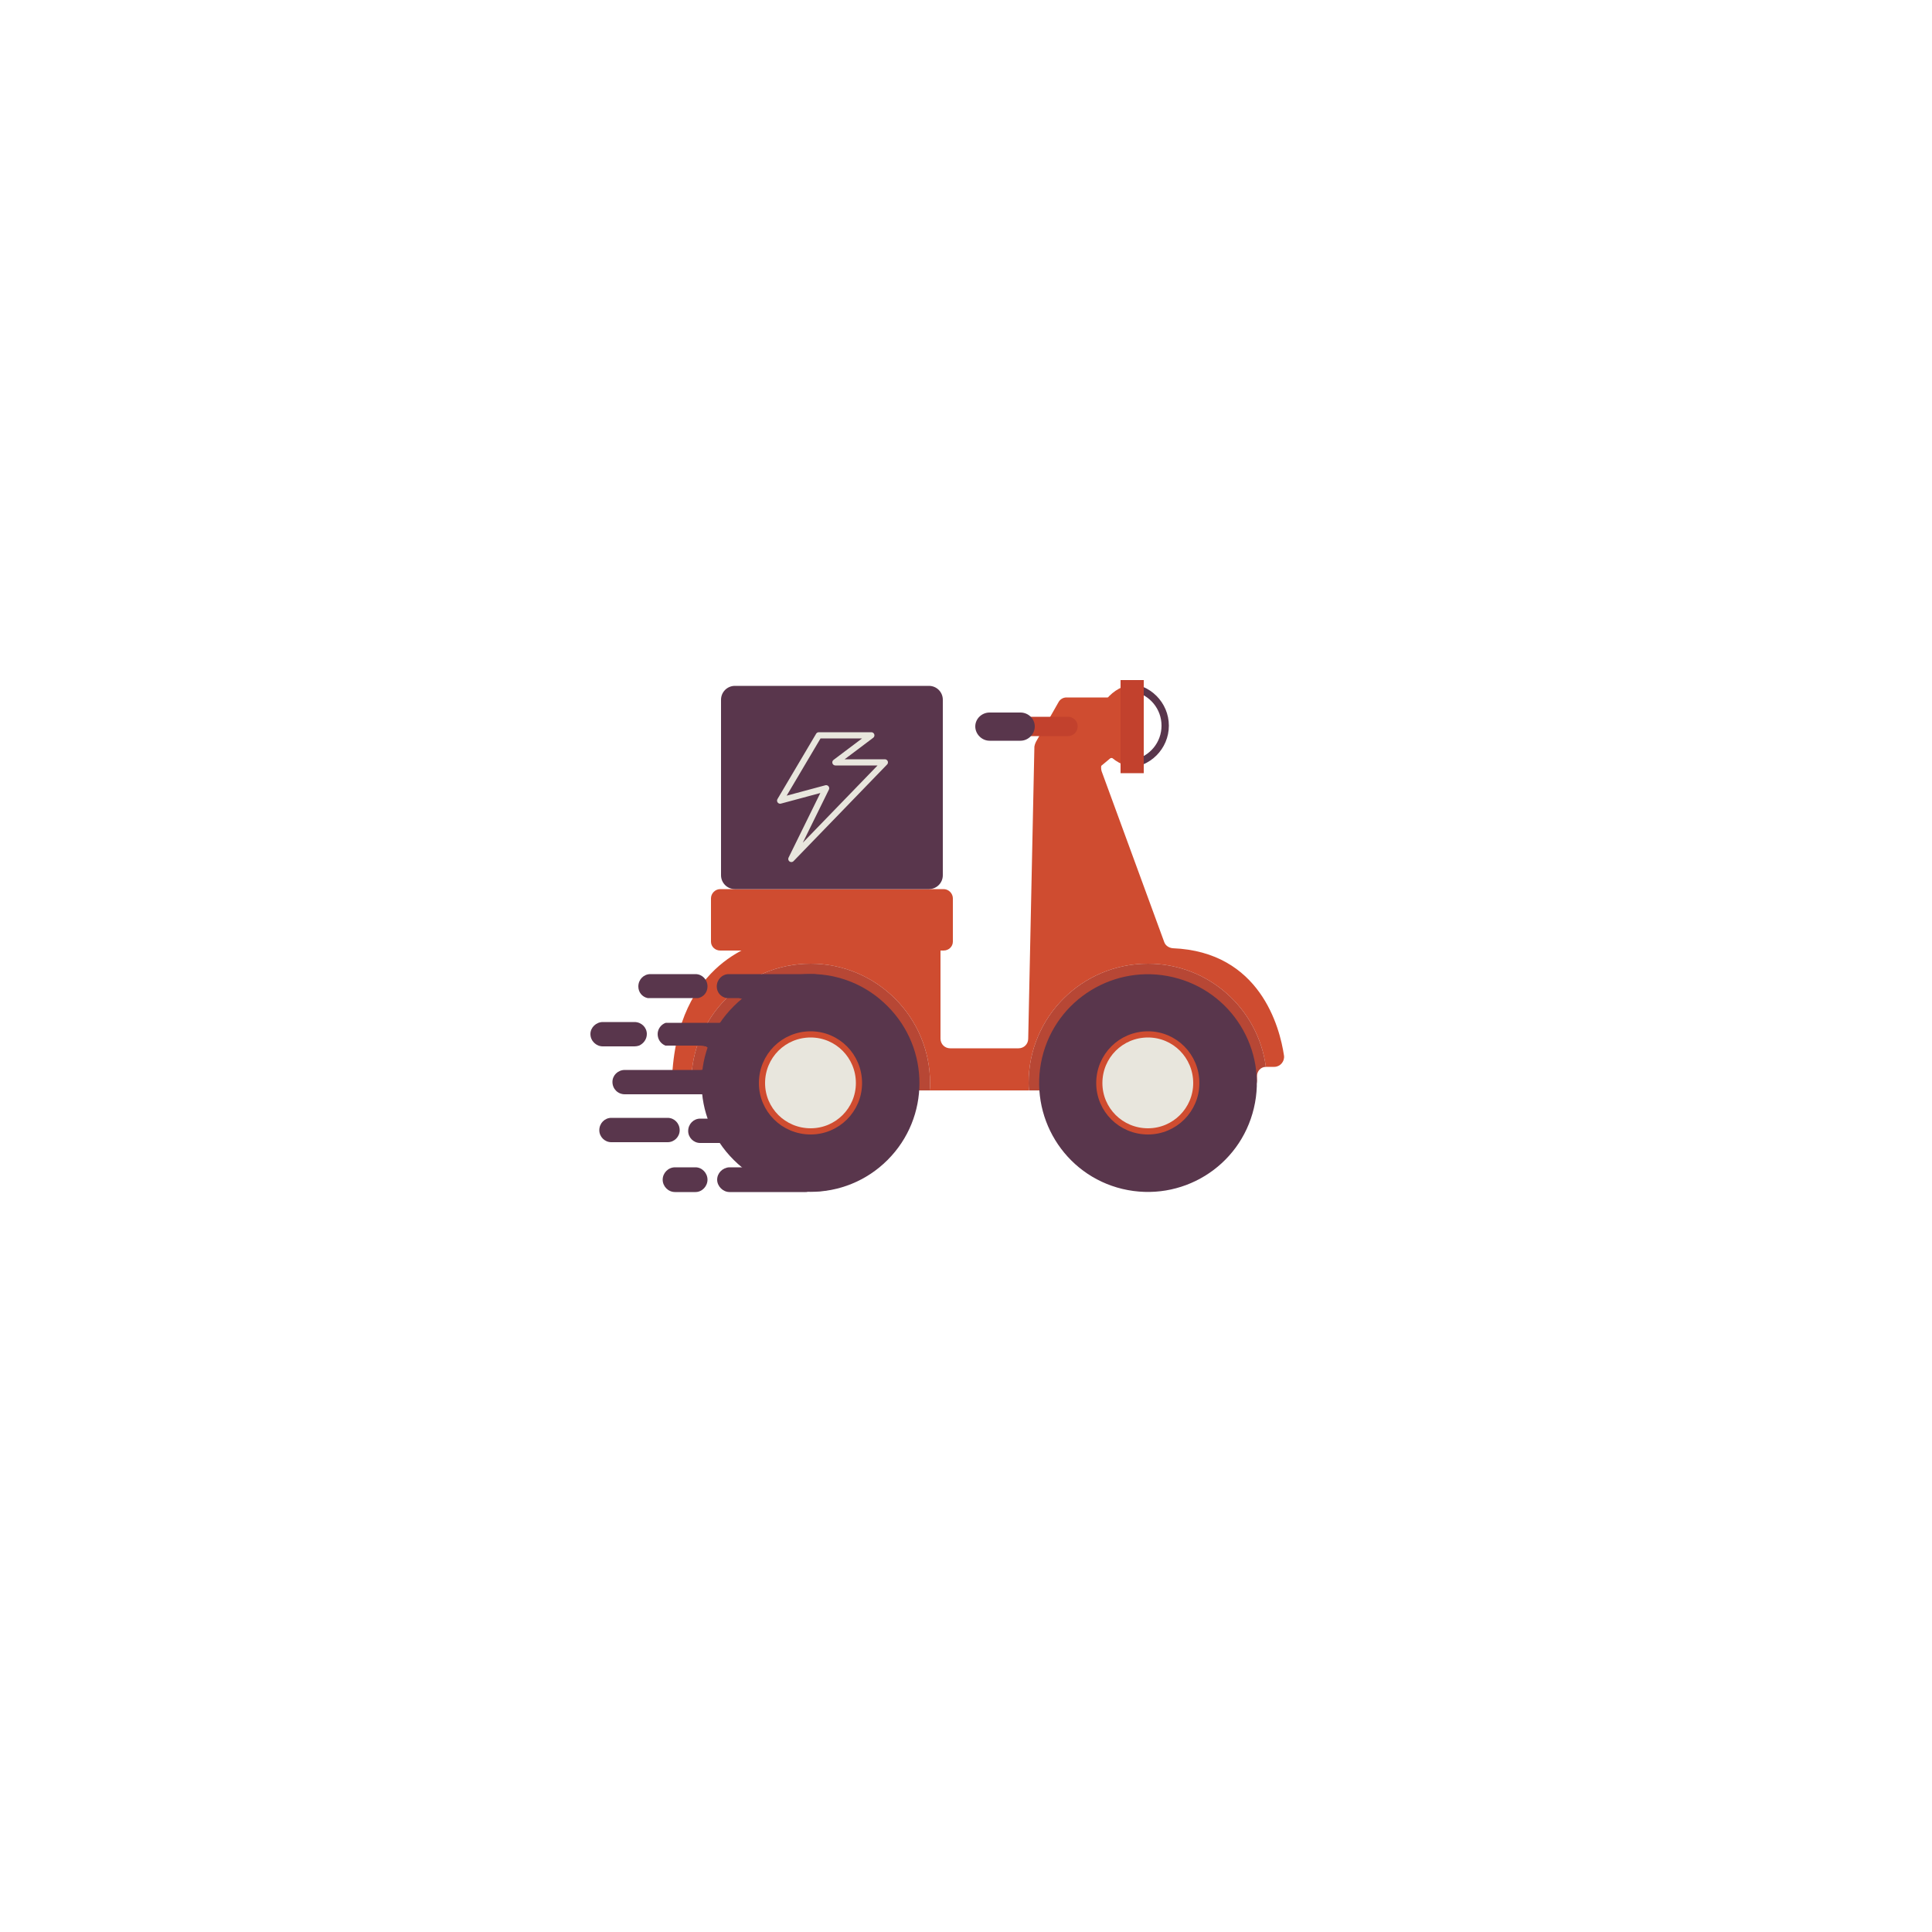 <svg version="1.2" xmlns="http://www.w3.org/2000/svg" viewBox="0 0 500 500" width="1000" height="1000">
	<title>2719787_383009-PCH7VX-156-svg</title>
	<style>
		.s0 { fill: #cf4c30 } 
		.s1 { fill: #59364c } 
		.s2 { opacity: .2;fill: #59364c } 
		.s3 { fill: none } 
		.s4 { fill: #e8e6dd;stroke: #cf4c30;stroke-linecap: round;stroke-linejoin: round;stroke-width: 1.6 } 
		.s5 { fill: #c2412d } 
		.s6 { fill: none;stroke: #e8e6dd;stroke-linecap: round;stroke-linejoin: round;stroke-width: 1.6 } 
	</style>
	<g id="BACKGROUND">
	</g>
	<g id="OBJECTS">
		<g id="Layer">
			<g id="Layer">
			</g>
			<g id="Layer">
			</g>
			<g id="Layer">
				<path id="Layer" class="s0" d="m243.4 246h0.8c1.3 0 2.4-1 2.4-2.3v-11.2c0-1.3-1.1-2.4-2.4-2.4h-57.8c-1.3 0-2.4 1.1-2.4 2.4v11.2c0 1.3 1.1 2.3 2.4 2.3z"/>
				<path id="Layer" class="s1" d="m244 226.5v-45.4c0-2-1.6-3.6-3.6-3.6h-50.2c-2 0-3.6 1.6-3.6 3.6v45.4c0 2 1.6 3.6 3.6 3.6h50.2c2 0 3.6-1.6 3.6-3.6z"/>
				<g id="Layer">
					<path id="Layer" class="s0" d="m332.3 273.2c-1.1-7.4-6.2-26.9-28.8-27.8-1-0.1-1.9-0.7-2.2-1.6l-16.2-44.2q-0.2-0.7-0.1-1.4l2.4-2c1.5 0 2.6-1.2 2.5-2.6l-0.5-10.7c0-1.3-1.1-2.4-2.4-2.4h-11c-0.9 0-1.7 0.5-2.1 1.3l-5.8 10.2q-0.3 0.6-0.4 1.2l-1.6 75.6c0 1.4-1.1 2.5-2.5 2.5h-17.7c-1.4 0-2.5-1.1-2.5-2.5v-23c0-1.4-1.1-2.5-2.5-2.5h-41.2q-0.2 0-0.4 0c-2.4 0.5-24.3 5.1-25.4 36.3-0.1 1.4 1 2.6 2.4 2.6h2.7q-0.1-1-0.1-1.9c0-17.1 13.8-30.9 30.9-30.9 17 0 30.9 13.8 30.9 30.9q0 0.9-0.1 1.9h25.7q-0.1-1-0.1-1.9c0-17.1 13.8-30.9 30.9-30.9 15.6 0 28.5 11.6 30.5 26.7q0.1 0 0.2 0h2c1.5 0 2.7-1.4 2.5-2.9z"/>
					<path id="Layer" class="s0" d="m209.8 249.4c-17.1 0-30.9 13.8-30.9 30.9q0 0.9 0.1 1.9h61.6q0.1-1 0.1-1.9c0-17.1-13.9-30.9-30.9-30.9z"/>
					<path id="Layer" class="s2" d="m209.8 249.4c-17.1 0-30.9 13.8-30.9 30.9q0 0.9 0.1 1.9h61.6q0.1-1 0.1-1.9c0-17.1-13.9-30.9-30.9-30.9z"/>
					<path id="Layer" class="s0" d="m297.1 249.4c-17.1 0-30.9 13.8-30.9 30.9q0 0.9 0.1 1.9h56.5c1.4 0 2.5-1.1 2.5-2.5v-1.2c0-1.3 1-2.4 2.3-2.4-2-15.1-14.9-26.7-30.5-26.7z"/>
					<path id="Layer" class="s2" d="m297.1 249.4c-17.1 0-30.9 13.8-30.9 30.9q0 0.9 0.1 1.9h56.5c1.4 0 2.5-1.1 2.5-2.5v-1.2c0-1.3 1-2.4 2.3-2.4-2-15.1-14.9-26.7-30.5-26.7z"/>
				</g>
				<g id="Layer">
					<g id="Layer">
						<path id="Layer" fill-rule="evenodd" class="s3" d="m181.4 283.2q0 0 0 0-0.1 0-0.1 0z"/>
						<path id="Layer" fill-rule="evenodd" class="s3" d="m182.8 270.9q0-0.1 0-0.1h-0.3q0.1 0 0.3 0.1z"/>
						<g id="Layer">
							<path id="Layer" class="s1" d="m211.3 252.2q-0.4-0.1-0.7-0.1h-1.3-20.7c-1.7 0-3.1 1.4-3.1 3.2 0 1.5 1 2.7 2.5 3h3q0.3 0 0.6 0.1 0 0 0.1 0c1.4 0.3 2.4 1.6 2.4 3.1 0 1.4-0.8 2.5-2 3q-0.5 0.2-1.1 0.2h-5.1-13.6c-1.2 0.4-2.1 1.6-2.1 2.9 0 1.4 0.8 2.5 2 3h9.1q0.6 0 1.2 0.2h0.3q0 0 0 0.1c1 0.5 1.7 1.6 1.7 2.8 0 1.7-1.4 3.1-3.1 3.2q0 0 0 0-0.1 0-0.1 0h-19.6c-1.8 0-3.2 1.4-3.2 3.1 0 1.8 1.4 3.2 3.2 3.2h13.3 6.3q0 0 0.1 0 0 0 0 0h3.2c1.7 0 3.1 1.4 3.1 3.2 0 1.7-1.4 3.1-3.1 3.1h-1.8-1.6c-1.7 0-3.1 1.4-3.1 3.2 0 1.7 1.4 3.1 3.1 3.1h4.7q0 0 0 0h9.5c1.8 0 3.2 1.4 3.2 3.2 0 1.7-1.4 3.1-3.1 3.1h-3.8-2.9q0 0-0.1 0c-1.7 0.1-3.1 1.5-3.1 3.2 0 1.7 1.5 3.2 3.2 3.2h19.6q0.4 0 0.7-0.1 0.1 0 0.2 0c15.6 0 28.2-12.6 28.2-28.2 0-14.9-11.6-27-26.2-28z"/>
							<path id="Layer" class="s1" d="m175.9 292.5c0-1.8-1.4-3.2-3.1-3.2h-14.6c-1.7 0-3.1 1.4-3.1 3.2 0 1.7 1.4 3.1 3.1 3.1h14.6c1.7 0 3.1-1.4 3.1-3.1z"/>
							<path id="Layer" class="s1" d="m180 302.1h-5.3c-1.8 0-3.2 1.5-3.2 3.2 0 1.7 1.4 3.2 3.2 3.2h5.3c1.7 0 3.1-1.5 3.1-3.2 0-1.7-1.4-3.2-3.1-3.2z"/>
							<path id="Layer" class="s1" d="m167.6 258.3h13.1c1.4-0.3 2.4-1.5 2.4-3 0-1.8-1.4-3.2-3.1-3.2h-11.7c-1.7 0-3.1 1.4-3.1 3.2 0 1.5 1 2.7 2.4 3z"/>
							<path id="Layer" class="s1" d="m160.6 270.8h3.6q0.6 0 1.2-0.2c1.1-0.5 2-1.6 2-3 0-1.7-1.4-3.1-3.2-3.1h-8.2c-1.7 0-3.2 1.4-3.2 3.1 0 1.8 1.5 3.2 3.2 3.2z"/>
						</g>
					</g>
					<path id="Layer" class="s1" d="m229.7 300.2c-11 11-28.8 11-39.8 0-11.1-11-11.1-28.8 0-39.8 11-11.1 28.8-11.1 39.8 0 11 11 11 28.8 0 39.8z"/>
					<path id="Layer" class="s4" d="m209.8 292.8c-7 0-12.6-5.6-12.6-12.5 0-7 5.6-12.6 12.6-12.6 6.9 0 12.5 5.6 12.5 12.6 0 6.9-5.6 12.5-12.5 12.5z"/>
				</g>
				<path id="Layer" class="s1" d="m324.5 286.8c-3.6 15.2-18.8 24.5-34 20.9-15.1-3.6-24.4-18.8-20.8-34 3.6-15.1 18.8-24.4 33.9-20.8 15.2 3.6 24.5 18.8 20.9 33.9z"/>
				<path id="Layer" class="s4" d="m297.1 292.8c-7 0-12.6-5.6-12.6-12.5 0-7 5.6-12.6 12.6-12.6 6.9 0 12.5 5.6 12.5 12.6 0 6.9-5.6 12.5-12.5 12.5z"/>
				<path id="Layer" class="s0" d="m294.8 198.7c-6 0-10.9-4.9-10.9-10.9 0-6 4.9-10.9 10.9-10.9"/>
				<g id="Layer">
					<path id="Layer" fill-rule="evenodd" class="s1" d="m302.5 187.8c0 6-4.9 10.9-10.9 10.9v-21.8c6 0 10.9 4.9 10.9 10.9zm-9 8.8c4.1-0.9 7.1-4.5 7.1-8.8 0-4.3-3-7.9-7.1-8.8z"/>
				</g>
				<path id="Layer" class="s5" d="m290 176h6v24.1h-6z"/>
				<g id="Layer">
					<path id="Layer" class="s5" d="m276.4 188h-20.8"/>
					<path id="Layer" class="s5" d="m276.4 190.5h-20.8c-1.4 0-2.5-1.1-2.5-2.5 0-1.4 1.1-2.5 2.5-2.5h20.8c1.4 0 2.5 1.1 2.5 2.5 0 1.4-1.1 2.5-2.5 2.5z"/>
				</g>
				<g id="Layer">
					<path id="Layer" class="s1" d="m264.1 188h-8"/>
					<path id="Layer" class="s1" d="m264.1 191.7h-8c-2 0-3.7-1.7-3.7-3.7 0-2 1.7-3.6 3.7-3.6h8c2 0 3.7 1.6 3.7 3.6 0 2-1.7 3.7-3.7 3.7z"/>
				</g>
				<path id="Layer" class="s6" d="m225.5 190.3h-13.6l-10 16.9 11.9-3.2-9 18.3 24.2-25h-12.8z"/>
			</g>
		</g>
	</g>
	<g id="DESIGNED_BY_FREEPIK">
		<g id="Layer">
			<g id="XMLID_929_">
			</g>
			<g id="XMLID_365_">
				<g id="XMLID_380_">
				</g>
				<g id="XMLID_366_">
				</g>
			</g>
		</g>
	</g>
</svg>